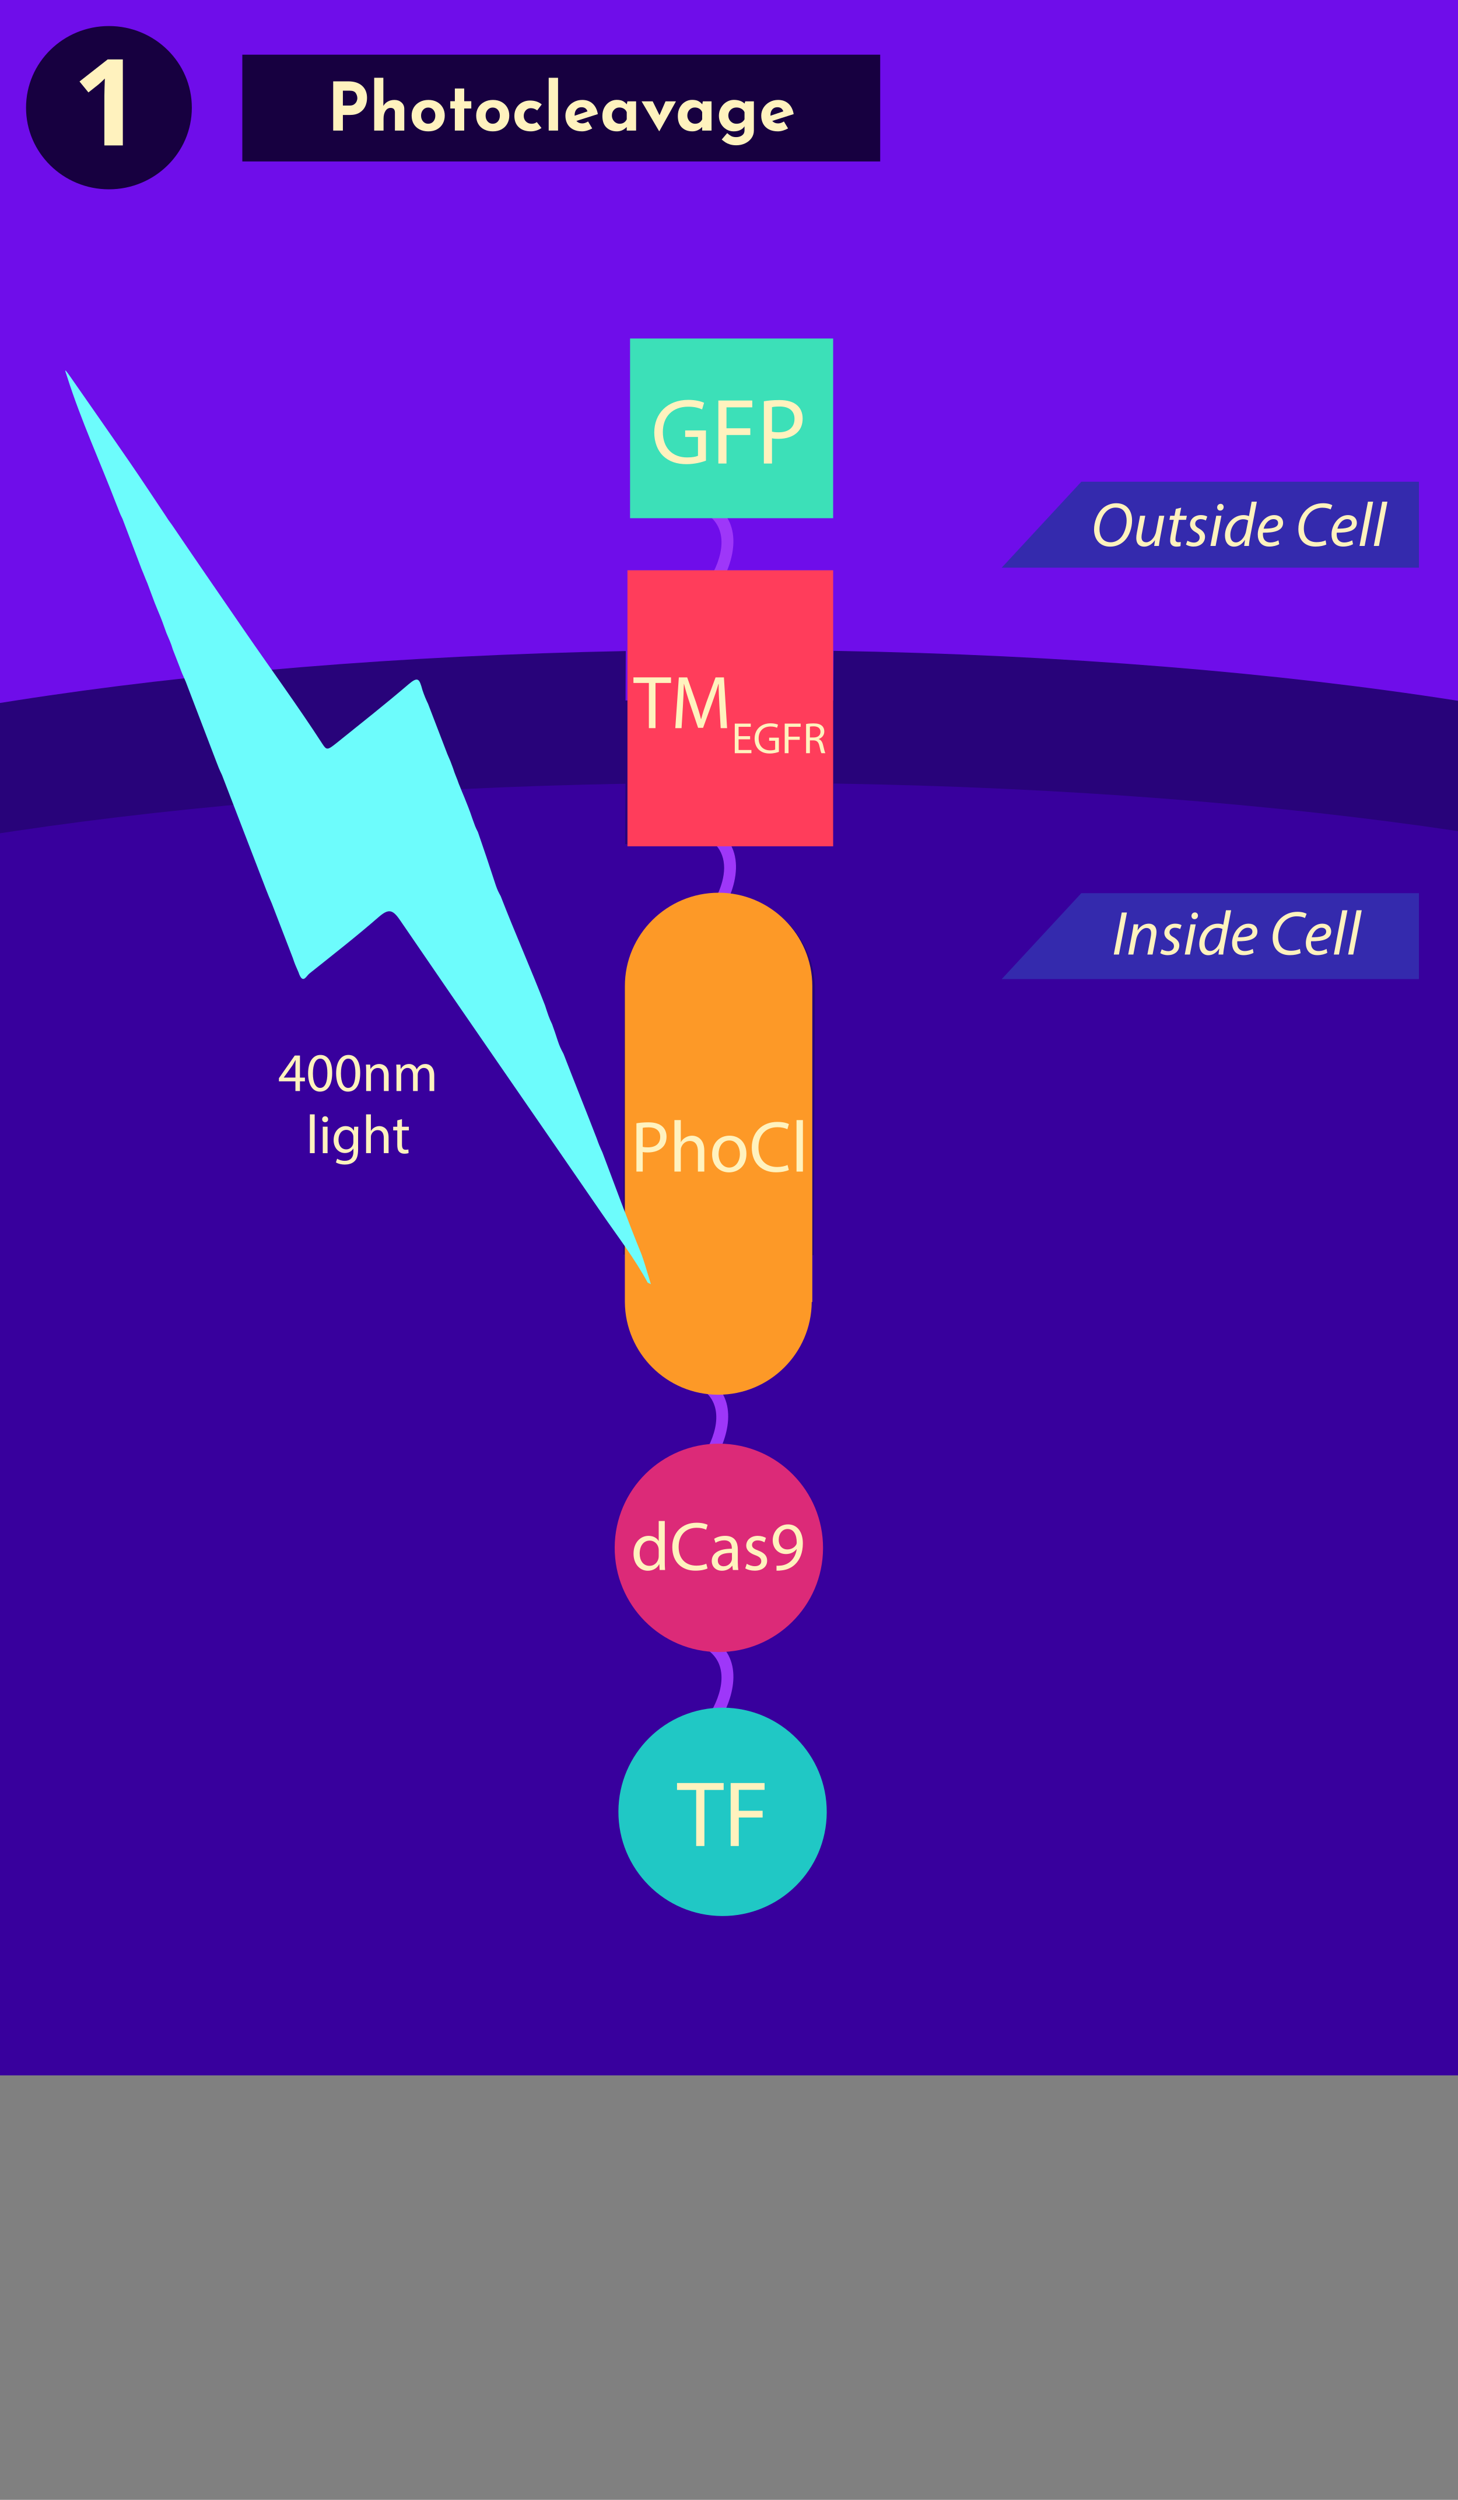 <?xml version="1.0" encoding="utf-8"?>
<!-- Generator: Adobe Illustrator 16.0.0, SVG Export Plug-In . SVG Version: 6.00 Build 0)  -->
<!DOCTYPE svg PUBLIC "-//W3C//DTD SVG 1.1//EN" "http://www.w3.org/Graphics/SVG/1.1/DTD/svg11.dtd">
<svg version="1.1" xmlns="http://www.w3.org/2000/svg" xmlns:xlink="http://www.w3.org/1999/xlink" x="0px" y="0px" width="560px"
	 height="960px" viewBox="0 0 560 960" enable-background="new 0 0 560 960" xml:space="preserve">
<rect x="0" y="0" width="560" height="960" fill="#808080" stroke="none"/>
<g id="Outside_Cell">
	<rect opacity="0.9" fill="#6D00F5" width="560" height="407"/>
	<path fill="#28037A" d="M560,269.12V771H0V269.96c2.02-0.32,4.05-0.65,6.09-0.96c67.19-10.51,147.38-17.3,234.26-18.98L240.26,269
		h79.8l0.101-19.06c88.729,1.51,170.64,8.35,239.07,19.06C559.49,269.03,559.74,269.07,560,269.12z"/>
	<path fill="#38009D" d="M560,319.2V797H0V320c2.02-0.305,4.05-0.619,6.09-0.914c67.19-10.005,147.38-16.512,234.26-18.112
		L240.26,319h79.8l0.101-18.103c88.729,1.438,170.64,7.971,239.07,18.167C559.49,319.092,559.74,319.152,560,319.2z"/>
	<path fill="#28037A" d="M320.16,273.94L320.06,293l-0.149,31.54l-39.29-0.19c3.149,5.65,2.39,12.79-0.15,19.27
		c18.37,2.01,32.629,17.63,32.54,36.53l-0.49,101.86c-9.869,0.13-19.829,0.2-29.859,0.2c-14.6,0-29.04-0.14-43.31-0.42l0.5-102
		c0.09-19.87,16.02-35.97,35.78-36.39c2.97-6.5,3.97-13.97-0.87-19.08l-34.65-0.17l0.15-31.15l0.09-18.98
		c13.94-0.26,28.05-0.4,42.31-0.4C295.28,273.62,307.79,273.73,320.16,273.94z"/>
</g>
<g id="Layer_1">
	<ellipse fill="#170040" cx="41.841" cy="41.352" rx="31.841" ry="31.352"/>
	<g>
		<path fill="#FFF2BE" d="M47.18,55.856h-7.091V36.741l0.068-3.142l0.115-3.435c-1.178,1.16-1.997,1.92-2.456,2.282l-3.854,3.05
			l-3.419-4.203l10.809-8.475h5.829L47.18,55.856L47.18,55.856z"/>
	</g>
	<rect x="93.072" y="20.997" fill="#170040" width="245" height="41"/>
	<g>
		<path fill="#FFF2BE" d="M139.072,32.943c1.267,1.139,1.901,2.693,1.901,4.663c0,1.13-0.218,2.188-0.655,3.173
			c-0.437,0.985-1.147,1.794-2.132,2.427c-0.985,0.634-2.257,0.951-3.815,0.951h-2.672v5.985h-3.725V31.235h5.729
			C136.015,31.235,137.805,31.804,139.072,32.943z M136.041,40.059c0.428-0.316,0.736-0.689,0.925-1.117
			c0.188-0.428,0.282-0.839,0.282-1.233c0-0.668-0.197-1.314-0.591-1.94c-0.394-0.625-1.156-0.938-2.286-0.938h-2.672v5.703h2.646
			C135.047,40.534,135.613,40.376,136.041,40.059z"/>
		<path fill="#FFF2BE" d="M154.189,39.327c0.71,0.634,1.074,1.438,1.092,2.415v8.4h-3.597v-7.064
			c-0.051-1.096-0.6-1.644-1.644-1.644c-0.822,0-1.481,0.385-1.978,1.156c-0.497,0.771-0.745,1.764-0.745,2.979v4.573h-3.596V29.873
			h3.52v10.815c0.411-0.719,0.98-1.284,1.708-1.695s1.588-0.617,2.582-0.617C152.592,38.376,153.479,38.693,154.189,39.327z"/>
		<path fill="#FFF2BE" d="M158.916,41.305c0.54-0.908,1.301-1.623,2.287-2.145c0.984-0.522,2.102-0.784,3.352-0.784
			s2.351,0.262,3.301,0.784c0.95,0.522,1.683,1.237,2.196,2.145s0.771,1.936,0.771,3.083c0,1.147-0.257,2.184-0.771,3.108
			s-1.246,1.648-2.196,2.171c-0.951,0.522-2.068,0.783-3.353,0.783c-1.25,0-2.359-0.244-3.327-0.732
			c-0.968-0.488-1.721-1.186-2.261-2.094c-0.539-0.907-0.809-1.986-0.809-3.237C158.107,43.24,158.377,42.212,158.916,41.305z
			 M162.5,46.635c0.514,0.591,1.164,0.886,1.952,0.886c0.822,0,1.485-0.291,1.991-0.874c0.505-0.582,0.758-1.327,0.758-2.235
			s-0.253-1.652-0.758-2.235c-0.505-0.582-1.169-0.874-1.991-0.874c-0.788,0-1.438,0.295-1.952,0.886
			c-0.514,0.591-0.771,1.332-0.771,2.222C161.729,45.304,161.986,46.044,162.5,46.635z"/>
		<path fill="#FFF2BE" d="M178.298,33.983v4.881h2.723v2.8h-2.723v8.477h-3.596v-8.477h-1.747v-2.8h1.747v-4.881H178.298z"/>
		<path fill="#FFF2BE" d="M183.705,41.305c0.54-0.908,1.301-1.623,2.287-2.145c0.984-0.522,2.102-0.784,3.352-0.784
			s2.351,0.262,3.301,0.784c0.95,0.522,1.683,1.237,2.196,2.145s0.771,1.936,0.771,3.083c0,1.147-0.257,2.184-0.771,3.108
			s-1.246,1.648-2.196,2.171c-0.951,0.522-2.068,0.783-3.353,0.783c-1.25,0-2.359-0.244-3.327-0.732
			c-0.968-0.488-1.721-1.186-2.261-2.094c-0.539-0.907-0.809-1.986-0.809-3.237C182.896,43.24,183.166,42.212,183.705,41.305z
			 M187.289,46.635c0.514,0.591,1.164,0.886,1.952,0.886c0.822,0,1.485-0.291,1.991-0.874c0.505-0.582,0.758-1.327,0.758-2.235
			s-0.253-1.652-0.758-2.235c-0.505-0.582-1.169-0.874-1.991-0.874c-0.788,0-1.438,0.295-1.952,0.886
			c-0.514,0.591-0.771,1.332-0.771,2.222C186.518,45.304,186.775,46.044,187.289,46.635z"/>
		<path fill="#FFF2BE" d="M206.106,50.09c-0.745,0.24-1.477,0.359-2.196,0.359c-1.952,0-3.498-0.526-4.637-1.58
			c-1.139-1.053-1.708-2.505-1.708-4.354c0-1.198,0.278-2.248,0.835-3.146c0.556-0.899,1.289-1.584,2.196-2.055
			s1.884-0.707,2.929-0.707c1.866,0,3.382,0.497,4.547,1.49l-1.747,2.312c-0.736-0.582-1.559-0.873-2.466-0.873
			c-0.754,0-1.392,0.282-1.914,0.848c-0.522,0.565-0.783,1.276-0.783,2.132c0,0.857,0.282,1.572,0.848,2.145
			c0.565,0.574,1.301,0.861,2.209,0.861c0.788,0,1.438-0.214,1.953-0.643l1.798,2.261C207.472,49.534,206.851,49.851,206.106,50.09z
			"/>
		<path fill="#FFF2BE" d="M214.339,29.873v20.269h-3.596V29.873H214.339z"/>
		<path fill="#FFF2BE" d="M225.873,46.648l1.593,2.671c-0.617,0.343-1.268,0.617-1.952,0.822c-0.686,0.206-1.336,0.308-1.953,0.308
			c-1.336,0-2.488-0.253-3.455-0.758c-0.968-0.505-1.7-1.216-2.196-2.132c-0.497-0.916-0.745-1.965-0.745-3.147
			c0-1.096,0.287-2.106,0.861-3.031c0.573-0.925,1.357-1.657,2.35-2.196c0.993-0.54,2.081-0.81,3.263-0.81
			c1.609,0,2.933,0.472,3.969,1.413c1.036,0.942,1.708,2.286,2.017,4.033l-8.22,2.62c0.548,0.634,1.293,0.951,2.235,0.951
			C224.357,47.393,225.103,47.145,225.873,46.648z M221.429,41.999c-0.48,0.548-0.72,1.284-0.72,2.209v0.231l4.933-1.669
			c-0.36-1.062-1.122-1.593-2.287-1.593C222.55,41.176,221.908,41.45,221.429,41.999z"/>
		<path fill="#FFF2BE" d="M244.317,38.916v11.226h-3.597v-1.387c-1.079,1.13-2.329,1.695-3.75,1.695c-1.661,0-3.01-0.497-4.046-1.49
			s-1.554-2.466-1.554-4.418c0-1.233,0.252-2.316,0.758-3.25c0.505-0.934,1.177-1.657,2.017-2.171
			c0.839-0.514,1.738-0.771,2.697-0.771c0.993,0,1.781,0.15,2.363,0.45s1.096,0.724,1.542,1.271l0.231-1.156H244.317z
			 M240.721,45.826v-2.749c-0.206-0.548-0.561-0.984-1.066-1.31c-0.505-0.325-1.101-0.488-1.785-0.488
			c-0.788,0-1.46,0.292-2.017,0.874c-0.557,0.583-0.835,1.319-0.835,2.209c0,0.582,0.137,1.117,0.411,1.605
			c0.273,0.488,0.638,0.869,1.092,1.143c0.453,0.274,0.946,0.411,1.477,0.411C239.248,47.521,240.156,46.956,240.721,45.826z"/>
		<path fill="#FFF2BE" d="M259.628,38.916l-6.371,11.457h-0.103l-6.73-11.457h4.264l2.621,5.343l2.312-5.343H259.628z"/>
		<path fill="#FFF2BE" d="M273.294,38.916v11.226h-3.597v-1.387c-1.079,1.13-2.329,1.695-3.75,1.695c-1.661,0-3.01-0.497-4.046-1.49
			s-1.554-2.466-1.554-4.418c0-1.233,0.252-2.316,0.758-3.25c0.505-0.934,1.177-1.657,2.017-2.171
			c0.839-0.514,1.738-0.771,2.697-0.771c0.993,0,1.781,0.15,2.363,0.45s1.096,0.724,1.542,1.271l0.231-1.156H273.294z
			 M269.698,45.826v-2.749c-0.206-0.548-0.561-0.984-1.066-1.31c-0.505-0.325-1.101-0.488-1.785-0.488
			c-0.788,0-1.46,0.292-2.017,0.874c-0.557,0.583-0.835,1.319-0.835,2.209c0,0.582,0.137,1.117,0.411,1.605
			c0.273,0.488,0.638,0.869,1.092,1.143c0.453,0.274,0.946,0.411,1.477,0.411C268.225,47.521,269.133,46.956,269.698,45.826z"/>
		<path fill="#FFF2BE" d="M289.555,38.916v11.226c0,1.062-0.304,2.025-0.911,2.89c-0.608,0.864-1.431,1.541-2.466,2.029
			c-1.037,0.488-2.162,0.732-3.379,0.732c-0.924,0-1.733-0.111-2.427-0.334c-0.693-0.223-1.25-0.471-1.669-0.745
			c-0.42-0.274-0.921-0.651-1.503-1.13l2.106-2.466c0.514,0.479,1.023,0.856,1.528,1.13c0.505,0.274,1.143,0.411,1.914,0.411
			c0.907,0,1.67-0.227,2.286-0.681c0.616-0.454,0.925-1.083,0.925-1.888v-1.593c-0.343,0.583-0.869,1.053-1.58,1.413
			c-0.711,0.359-1.58,0.539-2.607,0.539c-1.01,0-1.948-0.261-2.813-0.783c-0.865-0.522-1.554-1.242-2.068-2.158
			c-0.514-0.916-0.771-1.931-0.771-3.044c0-1.13,0.27-2.166,0.809-3.108c0.54-0.941,1.25-1.678,2.132-2.209
			c0.882-0.531,1.811-0.796,2.787-0.796c0.925,0,1.747,0.133,2.466,0.398c0.72,0.266,1.268,0.613,1.645,1.041l0.283-0.874H289.555z
			 M285.959,45.826v-2.749c-0.24-0.548-0.639-0.984-1.194-1.31c-0.558-0.325-1.194-0.488-1.914-0.488
			c-0.874,0-1.61,0.292-2.209,0.874c-0.6,0.583-0.899,1.319-0.899,2.209s0.299,1.64,0.899,2.248
			c0.599,0.608,1.335,0.912,2.209,0.912C284.289,47.521,285.325,46.956,285.959,45.826z"/>
		<path fill="#FFF2BE" d="M301.09,46.648l1.592,2.671c-0.616,0.343-1.268,0.617-1.951,0.822c-0.686,0.206-1.336,0.308-1.953,0.308
			c-1.336,0-2.488-0.253-3.455-0.758c-0.968-0.505-1.699-1.216-2.196-2.132s-0.745-1.965-0.745-3.147
			c0-1.096,0.287-2.106,0.861-3.031c0.572-0.925,1.356-1.657,2.35-2.196c0.993-0.54,2.081-0.81,3.263-0.81
			c1.609,0,2.933,0.472,3.969,1.413c1.036,0.942,1.708,2.286,2.017,4.033l-8.221,2.62c0.549,0.634,1.293,0.951,2.235,0.951
			C299.574,47.393,300.318,47.145,301.09,46.648z M296.646,41.999c-0.479,0.548-0.72,1.284-0.72,2.209v0.231l4.933-1.669
			c-0.36-1.062-1.122-1.593-2.286-1.593C297.767,41.176,297.125,41.45,296.646,41.999z"/>
	</g>
	<path fill="#9E37F9" d="M275.91,225.631c6.493-10.283,9.799-25.335-2.651-32.564c-2.549-1.479-5.348,2.2-2.778,3.693
		c10.125,5.877,6.977,17.794,1.739,26.093C270.636,225.359,274.322,228.151,275.91,225.631z"/>
	<path fill="#9E37F9" d="M280.47,343.62c-0.97,2.47-2.19,4.85-3.56,7.01c-1.59,2.52-5.27-0.27-3.69-2.78
		c0.88-1.4,1.71-2.9,2.41-4.45c2.97-6.5,3.97-13.97-0.87-19.08c-0.89-0.94-1.97-1.8-3.28-2.56c-2.57-1.49,0.23-5.17,2.78-3.69
		c2.95,1.71,5.01,3.86,6.36,6.28C283.77,330,283.01,337.14,280.47,343.62z"/>
	<path fill="#9E37F9" d="M273.91,561.631c6.493-10.282,9.799-25.335-2.651-32.564c-2.549-1.479-5.348,2.201-2.778,3.693
		c10.125,5.877,6.977,17.795,1.739,26.094C268.636,561.359,272.322,564.15,273.91,561.631z"/>
	<path fill="#9E37F9" d="M275.91,661.631c6.493-10.282,9.799-25.335-2.651-32.564c-2.549-1.479-5.348,2.201-2.778,3.693
		c10.125,5.877,6.977,17.795,1.739,26.094C270.636,661.359,274.322,664.15,275.91,661.631z"/>
	<rect x="241" y="219" fill="#FF3D5B" width="79" height="106"/>
	<rect x="242" y="130" fill="#3CE0B8" width="78" height="69"/>
	<path fill="#FD9927" d="M312,379v121h-0.221c-0.149,19.69-16.159,35.61-35.889,35.61S240.15,519.69,240,500V378.72
		c0-19.83,16.18-35.89,36-35.89s36,16.06,36,35.89V379L312,379z"/>
	<path fill="#DC2A78" d="M316.12,594.611c-0.111,22.094-18.109,39.922-40.203,39.818c-22.098-0.109-39.924-18.109-39.82-40.203
		c0.107-22.101,18.108-39.925,40.203-39.819C298.399,554.514,316.226,572.513,316.12,594.611z"/>
	<path fill="#20C8C5" d="M317.542,695.991c-0.106,22.096-18.108,39.92-40.202,39.814c-22.096-0.106-39.922-18.1-39.817-40.201
		c0.106-22.097,18.106-39.921,40.203-39.815C299.825,655.892,317.646,673.89,317.542,695.991z"/>
	<g>
		<path fill="#FFF2BE" d="M271.139,176.923c-1.4,0.502-4.163,1.328-7.429,1.328c-3.661,0-6.675-0.933-9.044-3.194
			c-2.082-2.01-3.374-5.24-3.374-9.008c0.036-7.213,4.988-12.489,13.1-12.489c2.799,0,4.988,0.61,6.029,1.113l-0.754,2.548
			c-1.292-0.574-2.907-1.041-5.348-1.041c-5.886,0-9.726,3.661-9.726,9.726c0,6.137,3.696,9.762,9.331,9.762
			c2.046,0,3.445-0.287,4.163-0.646v-7.214h-4.917v-2.512h7.968V176.923z"/>
		<path fill="#FFF2BE" d="M275.912,153.811h13.027v2.62h-9.905v8.039h9.151v2.584h-9.151V178h-3.122V153.811z"/>
		<path fill="#FFF2BE" d="M293.391,154.098c1.508-0.251,3.481-0.466,5.993-0.466c3.087,0,5.348,0.718,6.783,2.01
			c1.328,1.148,2.117,2.907,2.117,5.06c0,2.189-0.646,3.912-1.866,5.168c-1.65,1.758-4.342,2.656-7.393,2.656
			c-0.934,0-1.795-0.036-2.513-0.215V178h-3.122V154.098z M296.513,165.762c0.683,0.18,1.544,0.251,2.584,0.251
			c3.769,0,6.065-1.831,6.065-5.168c0-3.194-2.261-4.737-5.706-4.737c-1.364,0-2.405,0.108-2.943,0.251V165.762z"/>
	</g>
	<g>
		<path fill="#FFF2BE" d="M244.444,431.369c1.17-0.195,2.701-0.362,4.651-0.362c2.395,0,4.149,0.557,5.263,1.56
			c1.03,0.891,1.643,2.255,1.643,3.926c0,1.699-0.501,3.035-1.448,4.01c-1.281,1.365-3.37,2.061-5.737,2.061
			c-0.724,0-1.392-0.028-1.949-0.167v7.519h-2.423V431.369z M246.867,440.419c0.529,0.14,1.197,0.195,2.005,0.195
			c2.924,0,4.707-1.42,4.707-4.01c0-2.479-1.754-3.676-4.428-3.676c-1.059,0-1.866,0.083-2.284,0.195V440.419z"/>
		<path fill="#FFF2BE" d="M259.038,430.144h2.451v8.41h0.056c0.39-0.696,1.002-1.309,1.754-1.727
			c0.724-0.417,1.587-0.696,2.506-0.696c1.81,0,4.706,1.114,4.706,5.764v8.02h-2.451v-7.742c0-2.172-0.808-4.01-3.119-4.01
			c-1.587,0-2.84,1.114-3.286,2.451c-0.139,0.334-0.167,0.696-0.167,1.169v8.131h-2.451V430.144z"/>
		<path fill="#FFF2BE" d="M286.691,443.064c0,4.985-3.453,7.157-6.711,7.157c-3.648,0-6.46-2.673-6.46-6.934
			c0-4.511,2.952-7.157,6.684-7.157C284.074,436.131,286.691,438.943,286.691,443.064z M275.999,443.204
			c0,2.952,1.699,5.18,4.094,5.18c2.339,0,4.093-2.2,4.093-5.235c0-2.283-1.142-5.179-4.038-5.179
			C277.251,437.969,275.999,440.642,275.999,443.204z"/>
		<path fill="#FFF2BE" d="M302.984,449.302c-0.892,0.446-2.674,0.891-4.957,0.891c-5.291,0-9.273-3.341-9.273-9.496
			c0-5.876,3.982-9.858,9.803-9.858c2.339,0,3.814,0.501,4.455,0.835l-0.585,1.977c-0.919-0.446-2.228-0.78-3.787-0.78
			c-4.399,0-7.323,2.813-7.323,7.742c0,4.595,2.645,7.546,7.212,7.546c1.476,0,2.979-0.306,3.954-0.78L302.984,449.302z"/>
		<path fill="#FFF2BE" d="M305.937,430.144h2.45v19.771h-2.45V430.144z"/>
	</g>
	<g>
		<path fill="#FFF2BE" d="M255.334,584.107v15.496c0,1.14,0.026,2.438,0.106,3.312h-2.093l-0.106-2.226h-0.053
			c-0.715,1.431-2.278,2.518-4.371,2.518c-3.099,0-5.483-2.623-5.483-6.518c-0.027-4.264,2.622-6.887,5.748-6.887
			c1.96,0,3.285,0.928,3.867,1.961h0.053v-7.656H255.334z M253.003,595.313c0-0.291-0.027-0.688-0.106-0.98
			c-0.345-1.482-1.616-2.701-3.364-2.701c-2.411,0-3.841,2.119-3.841,4.953c0,2.596,1.271,4.742,3.788,4.742
			c1.563,0,2.993-1.033,3.417-2.781c0.079-0.318,0.106-0.637,0.106-1.008V595.313z"/>
		<path fill="#FFF2BE" d="M271.758,602.332c-0.848,0.424-2.543,0.848-4.715,0.848c-5.033,0-8.821-3.179-8.821-9.033
			c0-5.589,3.788-9.377,9.324-9.377c2.225,0,3.629,0.477,4.238,0.795l-0.556,1.881c-0.874-0.424-2.119-0.742-3.603-0.742
			c-4.186,0-6.967,2.676-6.967,7.364c0,4.371,2.517,7.179,6.861,7.179c1.404,0,2.834-0.291,3.761-0.742L271.758,602.332z"/>
		<path fill="#FFF2BE" d="M281.48,602.915l-0.186-1.616h-0.08c-0.715,1.007-2.092,1.908-3.92,1.908c-2.596,0-3.92-1.828-3.92-3.683
			c0-3.099,2.755-4.794,7.708-4.769v-0.265c0-1.06-0.292-2.967-2.914-2.967c-1.192,0-2.437,0.371-3.338,0.954l-0.529-1.537
			c1.06-0.688,2.596-1.139,4.211-1.139c3.92,0,4.874,2.676,4.874,5.245v4.794c0,1.113,0.054,2.199,0.213,3.073H281.48z
			 M281.136,596.372c-2.543-0.053-5.43,0.397-5.43,2.888c0,1.51,1.006,2.225,2.199,2.225c1.668,0,2.728-1.06,3.1-2.146
			c0.079-0.238,0.132-0.503,0.132-0.741V596.372z"/>
		<path fill="#FFF2BE" d="M286.831,600.531c0.688,0.45,1.907,0.927,3.073,0.927c1.695,0,2.49-0.848,2.49-1.907
			c0-1.112-0.663-1.722-2.385-2.357c-2.305-0.821-3.391-2.093-3.391-3.629c0-2.066,1.669-3.762,4.424-3.762
			c1.298,0,2.438,0.371,3.152,0.795l-0.583,1.695c-0.503-0.318-1.431-0.742-2.622-0.742c-1.378,0-2.146,0.795-2.146,1.748
			c0,1.061,0.769,1.537,2.438,2.173c2.225,0.848,3.364,1.96,3.364,3.867c0,2.252-1.748,3.841-4.794,3.841
			c-1.404,0-2.703-0.344-3.604-0.874L286.831,600.531z"/>
		<path fill="#FFF2BE" d="M298.248,601.272c0.504,0.054,1.086,0,1.881-0.079c1.351-0.186,2.622-0.742,3.603-1.669
			c1.139-1.033,1.96-2.543,2.278-4.583h-0.08c-0.953,1.166-2.331,1.854-4.053,1.854c-3.1,0-5.086-2.331-5.086-5.271
			c0-3.258,2.357-6.118,5.881-6.118s5.695,2.86,5.695,7.258c0,3.787-1.271,6.437-2.967,8.079c-1.324,1.298-3.152,2.093-5.007,2.304
			c-0.848,0.133-1.589,0.16-2.146,0.133V601.272z M299.096,591.365c0,2.146,1.298,3.656,3.311,3.656
			c1.563,0,2.782-0.769,3.391-1.802c0.133-0.212,0.213-0.477,0.213-0.848c0-2.94-1.086-5.191-3.523-5.191
			C300.5,587.181,299.096,588.929,299.096,591.365z"/>
	</g>
	<g>
		<path fill="#FFF2BE" d="M267.394,687.382h-7.357v-2.655h17.909v2.655h-7.393v21.533h-3.158V687.382z"/>
		<path fill="#FFF2BE" d="M280.637,684.727h13.027v2.619h-9.905v8.039h9.151v2.584h-9.151v10.946h-3.122V684.727z"/>
	</g>
	<g>
		<path fill="#FFF2BE" d="M249.227,262.272h-5.928v-2.14h14.429v2.14h-5.957v17.349h-2.544V262.272z"/>
		<path fill="#FFF2BE" d="M276.318,271.063c-0.145-2.718-0.318-5.985-0.289-8.414h-0.087c-0.665,2.284-1.475,4.713-2.458,7.402
			l-3.441,9.455h-1.908l-3.152-9.282c-0.925-2.747-1.706-5.263-2.255-7.576h-0.058c-0.058,2.429-0.203,5.696-0.376,8.617
			l-0.521,8.356h-2.4l1.359-19.489h3.209l3.325,9.426c0.81,2.4,1.475,4.54,1.966,6.564h0.087c0.492-1.966,1.186-4.106,2.053-6.564
			l3.47-9.426h3.209l1.214,19.489h-2.458L276.318,271.063z"/>
		<path fill="#FFF2BE" d="M288.105,283.92h-4.418v4.097h4.924v1.231h-6.391v-11.364h6.138v1.231h-4.671v3.591h4.418V283.92z"/>
		<path fill="#FFF2BE" d="M299.162,288.743c-0.657,0.236-1.955,0.624-3.49,0.624c-1.719,0-3.136-0.438-4.248-1.501
			c-0.979-0.944-1.586-2.461-1.586-4.232c0.018-3.389,2.344-5.868,6.154-5.868c1.315,0,2.344,0.287,2.833,0.523l-0.354,1.197
			c-0.606-0.27-1.365-0.489-2.512-0.489c-2.766,0-4.569,1.72-4.569,4.569c0,2.883,1.737,4.586,4.384,4.586
			c0.961,0,1.619-0.135,1.956-0.303v-3.389h-2.31v-1.18h3.742V288.743z"/>
		<path fill="#FFF2BE" d="M301.4,277.884h6.121v1.231h-4.653v3.777h4.3v1.214h-4.3v5.143H301.4V277.884z"/>
		<path fill="#FFF2BE" d="M309.609,278.036c0.742-0.152,1.804-0.236,2.815-0.236c1.568,0,2.579,0.287,3.288,0.927
			c0.573,0.506,0.894,1.282,0.894,2.158c0,1.501-0.944,2.496-2.142,2.9v0.05c0.877,0.304,1.399,1.113,1.67,2.293
			c0.371,1.585,0.641,2.681,0.877,3.119h-1.518c-0.186-0.32-0.439-1.298-0.76-2.715c-0.337-1.568-0.943-2.158-2.275-2.208h-1.383
			v4.923h-1.467V278.036z M311.076,283.212h1.5c1.568,0,2.563-0.86,2.563-2.158c0-1.467-1.063-2.108-2.614-2.125
			c-0.707,0-1.213,0.067-1.449,0.135V283.212z"/>
	</g>
</g>
<g id="Light">
	<g>
		<path fill-rule="evenodd" clip-rule="evenodd" fill="#6DFCFC" d="M44.799,193.936c-6.281-16.422-13.679-32.42-18.999-49.215
			c-0.573-1.996-1.815-4.372,1.321,0.116c7.642,10.987,15.325,21.947,22.91,32.973c4.5,6.539,8.854,13.185,13.279,19.779
			c1.389,2.172,1.389,2.172,2.78,4.042c9.329,13.784,18.801,27.488,28.223,41.193c9.823,14.273,20.072,28.264,29.501,42.826
			c1.627,2.514,1.968,2.494,5.578-0.414c9.185-7.38,18.436-14.686,27.39-22.336c3.782-3.234,4.272-2.307,5.467,2.078
			c0.771,2.27,1.28,3.475,2.196,5.393c2.46,6.4,4.914,12.796,7.371,19.201c1.058,2.354,1.379,3.213,2.176,5.4
			c0.711,2.346,1.548,3.97,2.218,6.015c1.148,2.897,1.402,3.375,2.211,5.383c1.005,2.509,1.994,4.924,2.946,7.81
			c1.131,3.13,1.086,3.168,2.206,5.384c2.598,7.534,4.071,11.876,6.877,20.481c0.727,2.037,0.93,2.373,1.876,4.138
			c5.409,13.975,11.613,27.922,17.008,41.895c1.067,3.295,1.546,4.824,2.745,7.288c0.881,2.455,1.398,3.963,2.146,6.308
			c0.746,2.168,1.032,2.797,2.23,5.063c4.167,10.794,8.556,21.618,12.725,32.423c0.821,2.307,1.151,3.099,2.198,5.388
			c4.917,13.058,9.573,25.785,15.042,39.212c1.186,3.416,1.441,4.297,3.579,11.413c-0.409-0.22-0.816-0.409-1.233-0.612
			c-5.132-9.484-11.738-17.998-17.825-26.863c-25.737-37.465-51.686-74.801-77.313-112.35c-2.876-4.208-4.47-4.402-8.226-1.145
			c-8.612,7.496-17.627,14.537-26.559,21.653c-1.264,1.007-2.556,4.398-4.196-0.474c-1.04-2.341-1.449-3.283-2.179-5.484
			c-2.698-7.001-5.392-14.001-8.091-21.002c-0.923-2.08-1.322-3.093-2.213-5.361c-5.625-14.617-11.259-29.25-16.886-43.858
			c-1.078-2.247-1.519-3.369-2.248-5.32c-3.913-10.226-7.825-20.45-11.731-30.671c-0.981-2.17-1.578-3.537-2.227-5.357
			c-0.9-2.302-1.802-4.606-2.698-6.915c-0.778-2.647-1.445-3.894-2.441-6.281c-0.796-2.095-1.337-3.859-2.211-6.012
			c-0.983-2.431-1.407-3.333-2.219-5.391c-0.965-2.457-1.713-4.659-2.924-7.827c-1.062-2.424-1.279-3.218-2.214-5.375
			c-2.433-6.425-4.871-12.849-7.308-19.274C45.809,196.814,45.738,196.134,44.799,193.936z"/>
	</g>
	<polygon fill="#342AAD" points="415.32,185 545,185 545,218 384.75,218 	"/>
	<polygon fill="#342AAD" points="415.32,343 545,343 545,376 384.75,376 	"/>
	<g>
		<path fill="#FFF2BE" d="M434.809,199.862c0,2.803-1.006,5.893-2.923,7.81c-1.437,1.413-3.306,2.252-5.534,2.252
			c-4.168,0-6.133-3.139-6.133-6.564c0-2.851,1.127-5.989,3.091-7.93c1.366-1.341,3.378-2.18,5.414-2.18
			C433.06,193.25,434.809,196.412,434.809,199.862z M424.771,196.556c-1.558,1.558-2.469,4.385-2.469,6.637
			c0,2.635,1.175,5.055,4.337,5.055c1.365,0,2.683-0.6,3.688-1.605c1.51-1.533,2.396-4.432,2.396-6.684
			c0-2.3-0.742-5.031-4.265-5.031C427.023,194.927,425.753,195.55,424.771,196.556z"/>
		<path fill="#FFF2BE" d="M447.191,198.065l-1.558,8.217c-0.239,1.294-0.407,2.42-0.526,3.378h-1.797l0.311-2.18h-0.047
			c-1.031,1.509-2.564,2.443-4.098,2.443c-1.484,0-3.042-0.719-3.042-3.354c0-0.551,0.071-1.174,0.216-1.94l1.246-6.563h1.988
			l-1.223,6.468c-0.143,0.647-0.215,1.198-0.215,1.701c0,1.198,0.503,2.013,1.868,2.013c1.438,0,3.282-1.678,3.761-4.24l1.127-5.941
			H447.191z"/>
		<path fill="#FFF2BE" d="M453.681,194.951l-0.599,3.114h2.779l-0.313,1.557h-2.778l-1.078,5.63
			c-0.12,0.647-0.216,1.246-0.216,1.869c0,0.694,0.336,1.102,1.102,1.102c0.336,0,0.672-0.023,0.936-0.071l-0.096,1.557
			c-0.359,0.144-0.959,0.216-1.533,0.216c-1.773,0-2.444-1.078-2.444-2.252c0-0.671,0.071-1.342,0.239-2.18l1.15-5.87h-1.677
			l0.312-1.557h1.652l0.504-2.611L453.681,194.951z"/>
		<path fill="#FFF2BE" d="M456.075,207.647c0.551,0.336,1.558,0.719,2.491,0.719c1.342,0,2.204-0.862,2.204-1.893
			c0-0.91-0.407-1.461-1.604-2.132c-1.342-0.742-2.084-1.772-2.084-2.946c0-2.036,1.748-3.594,4.191-3.594
			c1.055,0,1.988,0.287,2.42,0.575l-0.551,1.509c-0.408-0.239-1.15-0.526-2.013-0.526c-1.198,0-2.06,0.742-2.06,1.748
			c0,0.839,0.551,1.366,1.58,1.94c1.294,0.743,2.181,1.749,2.181,3.043c0,2.443-1.989,3.809-4.433,3.809
			c-1.245,0-2.348-0.383-2.874-0.79L456.075,207.647z"/>
		<path fill="#FFF2BE" d="M464.914,209.66l2.228-11.595h1.988l-2.228,11.595H464.914z M467.501,194.831
			c0-0.767,0.599-1.342,1.317-1.342s1.174,0.527,1.174,1.246c-0.023,0.791-0.575,1.342-1.342,1.342
			C467.956,196.077,467.501,195.55,467.501,194.831z"/>
		<path fill="#FFF2BE" d="M482.735,192.651l-2.54,13.344c-0.238,1.197-0.431,2.539-0.502,3.665h-1.821l0.312-2.3h-0.048
			c-1.054,1.653-2.516,2.563-4.169,2.563c-2.252,0-3.473-1.845-3.473-4.217c0-4.12,3.066-7.905,7.162-7.905
			c0.743,0,1.558,0.168,2.061,0.407l1.03-5.558H482.735z M479.405,199.886c-0.407-0.264-1.078-0.479-1.917-0.479
			c-2.778,0-4.935,2.946-4.935,6.036c0,1.39,0.479,2.852,2.181,2.852c1.533,0,3.377-1.749,3.881-4.36L479.405,199.886z"/>
		<path fill="#FFF2BE" d="M491.334,208.989c-0.863,0.503-2.275,0.91-3.833,0.91c-3.066,0-4.408-2.084-4.408-4.647
			c0-3.497,2.587-7.45,6.325-7.45c2.203,0,3.4,1.317,3.4,2.971c0,3.042-3.425,3.856-7.713,3.785
			c-0.096,0.503-0.024,1.581,0.239,2.204c0.455,1.03,1.39,1.557,2.587,1.557c1.365,0,2.396-0.431,3.115-0.814L491.334,208.989z
			 M489.13,199.359c-1.893,0-3.306,1.844-3.785,3.665c3.114,0.023,5.558-0.384,5.558-2.181
			C490.902,199.886,490.184,199.359,489.13,199.359z"/>
		<path fill="#FFF2BE" d="M509.418,209.133c-0.91,0.407-2.372,0.767-4.193,0.767c-4.072,0-6.539-2.563-6.539-6.684
			c0-3.042,1.221-5.941,3.449-7.786c1.652-1.413,3.713-2.18,6.085-2.18c1.797,0,3.066,0.455,3.497,0.791l-0.646,1.604
			c-0.599-0.359-1.748-0.671-3.186-0.671c-1.678,0-3.379,0.647-4.624,1.821c-1.509,1.413-2.468,3.689-2.468,6.133
			c0,2.898,1.318,5.271,4.911,5.271c1.222,0,2.563-0.24,3.45-0.695L509.418,209.133z"/>
		<path fill="#FFF2BE" d="M519.669,208.989c-0.862,0.503-2.276,0.91-3.833,0.91c-3.066,0-4.408-2.084-4.408-4.647
			c0-3.497,2.588-7.45,6.324-7.45c2.204,0,3.402,1.317,3.402,2.971c0,3.042-3.426,3.856-7.715,3.785
			c-0.096,0.503-0.023,1.581,0.24,2.204c0.455,1.03,1.39,1.557,2.588,1.557c1.365,0,2.395-0.431,3.113-0.814L519.669,208.989z
			 M517.465,199.359c-1.893,0-3.307,1.844-3.785,3.665c3.114,0.023,5.558-0.384,5.558-2.181
			C519.237,199.886,518.52,199.359,517.465,199.359z"/>
		<path fill="#FFF2BE" d="M522.182,209.66l3.234-17.009h1.988l-3.258,17.009H522.182z"/>
		<path fill="#FFF2BE" d="M527.667,209.66l3.233-17.009h1.988l-3.258,17.009H527.667z"/>
	</g>
	<g>
		<path fill="#FFF2BE" d="M432.843,350.422l-3.066,16.146h-1.988l3.066-16.146H432.843z"/>
		<path fill="#FFF2BE" d="M433.32,366.568l1.558-8.217c0.264-1.294,0.407-2.42,0.551-3.378h1.772l-0.287,2.275h0.048
			c1.03-1.629,2.587-2.539,4.288-2.539c1.39,0,2.947,0.791,2.947,3.234c0,0.503-0.096,1.245-0.216,1.868l-1.294,6.756h-1.988
			l1.27-6.684c0.096-0.455,0.168-1.007,0.168-1.485c0-1.174-0.455-2.036-1.82-2.036c-1.414,0-3.426,1.7-3.953,4.575l-1.055,5.63
			H433.32z"/>
		<path fill="#FFF2BE" d="M446.207,364.556c0.551,0.336,1.557,0.719,2.491,0.719c1.342,0,2.204-0.862,2.204-1.893
			c0-0.91-0.407-1.461-1.605-2.132c-1.341-0.742-2.084-1.772-2.084-2.946c0-2.036,1.749-3.594,4.193-3.594
			c1.053,0,1.988,0.287,2.419,0.575l-0.552,1.509c-0.406-0.239-1.149-0.526-2.012-0.526c-1.197,0-2.061,0.742-2.061,1.748
			c0,0.839,0.551,1.366,1.582,1.94c1.293,0.743,2.18,1.749,2.18,3.043c0,2.443-1.988,3.809-4.432,3.809
			c-1.246,0-2.348-0.383-2.875-0.79L446.207,364.556z"/>
		<path fill="#FFF2BE" d="M455.045,366.568l2.229-11.595h1.988l-2.229,11.595H455.045z M457.633,351.739
			c0-0.767,0.599-1.342,1.317-1.342s1.174,0.527,1.174,1.246c-0.024,0.791-0.575,1.342-1.342,1.342
			C458.088,352.985,457.633,352.458,457.633,351.739z"/>
		<path fill="#FFF2BE" d="M472.867,349.56l-2.539,13.344c-0.24,1.197-0.432,2.539-0.504,3.665h-1.82l0.312-2.3h-0.048
			c-1.055,1.653-2.516,2.563-4.168,2.563c-2.252,0-3.475-1.845-3.475-4.217c0-4.12,3.066-7.905,7.164-7.905
			c0.742,0,1.557,0.168,2.06,0.407l1.03-5.558H472.867z M469.537,356.794c-0.407-0.264-1.078-0.479-1.916-0.479
			c-2.779,0-4.936,2.946-4.936,6.036c0,1.39,0.479,2.852,2.18,2.852c1.533,0,3.379-1.749,3.881-4.36L469.537,356.794z"/>
		<path fill="#FFF2BE" d="M481.466,365.897c-0.862,0.503-2.276,0.91-3.833,0.91c-3.066,0-4.408-2.084-4.408-4.647
			c0-3.497,2.588-7.45,6.324-7.45c2.204,0,3.402,1.317,3.402,2.971c0,3.042-3.426,3.856-7.715,3.785
			c-0.096,0.503-0.023,1.581,0.24,2.204c0.455,1.03,1.39,1.557,2.588,1.557c1.365,0,2.395-0.431,3.113-0.814L481.466,365.897z
			 M479.262,356.268c-1.893,0-3.307,1.844-3.785,3.665c3.114,0.023,5.558-0.384,5.558-2.181
			C481.034,356.794,480.316,356.268,479.262,356.268z"/>
		<path fill="#FFF2BE" d="M499.549,366.041c-0.91,0.407-2.371,0.767-4.191,0.767c-4.073,0-6.541-2.563-6.541-6.684
			c0-3.042,1.223-5.941,3.45-7.786c1.653-1.413,3.714-2.18,6.085-2.18c1.797,0,3.066,0.455,3.498,0.791l-0.647,1.604
			c-0.599-0.359-1.749-0.671-3.187-0.671c-1.676,0-3.377,0.647-4.623,1.821c-1.51,1.413-2.467,3.689-2.467,6.133
			c0,2.898,1.316,5.271,4.91,5.271c1.223,0,2.563-0.24,3.449-0.695L499.549,366.041z"/>
		<path fill="#FFF2BE" d="M509.801,365.897c-0.863,0.503-2.275,0.91-3.833,0.91c-3.066,0-4.408-2.084-4.408-4.647
			c0-3.497,2.587-7.45,6.325-7.45c2.203,0,3.4,1.317,3.4,2.971c0,3.042-3.425,3.856-7.713,3.785
			c-0.096,0.503-0.024,1.581,0.239,2.204c0.455,1.03,1.39,1.557,2.587,1.557c1.365,0,2.396-0.431,3.115-0.814L509.801,365.897z
			 M507.597,356.268c-1.893,0-3.306,1.844-3.785,3.665c3.114,0.023,5.558-0.384,5.558-2.181
			C509.369,356.794,508.65,356.268,507.597,356.268z"/>
		<path fill="#FFF2BE" d="M512.314,366.568l3.233-17.009h1.988l-3.258,17.009H512.314z"/>
		<path fill="#FFF2BE" d="M517.799,366.568l3.234-17.009h1.988l-3.258,17.009H517.799z"/>
	</g>
</g>
<g id="Text">
	<g>
		<path fill="#FFF2BE" d="M113.467,418.985v-3.713h-6.336v-1.217l6.084-8.707h1.994v8.477h1.909v1.448h-1.909v3.713H113.467z
			 M113.467,413.824v-4.553c0-0.713,0.021-1.426,0.063-2.14h-0.063c-0.419,0.797-0.755,1.385-1.133,2.014l-3.336,4.637v0.042
			H113.467z"/>
		<path fill="#FFF2BE" d="M127.588,412.02c0,4.637-1.72,7.197-4.742,7.197c-2.665,0-4.469-2.497-4.511-7.008
			c0-4.574,1.972-7.091,4.742-7.091C125.952,405.117,127.588,407.677,127.588,412.02z M120.182,412.229
			c0,3.546,1.091,5.56,2.77,5.56c1.888,0,2.791-2.203,2.791-5.686c0-3.357-0.86-5.56-2.77-5.56
			C121.357,406.544,120.182,408.516,120.182,412.229z"/>
		<path fill="#FFF2BE" d="M138.352,412.02c0,4.637-1.72,7.197-4.742,7.197c-2.665,0-4.469-2.497-4.511-7.008
			c0-4.574,1.972-7.091,4.742-7.091C136.716,405.117,138.352,407.677,138.352,412.02z M130.946,412.229
			c0,3.546,1.091,5.56,2.77,5.56c1.888,0,2.791-2.203,2.791-5.686c0-3.357-0.86-5.56-2.77-5.56
			C132.121,406.544,130.946,408.516,130.946,412.229z"/>
		<path fill="#FFF2BE" d="M140.64,411.579c0-1.049-0.021-1.909-0.084-2.749h1.636l0.105,1.679h0.042
			c0.503-0.965,1.679-1.91,3.357-1.91c1.406,0,3.588,0.839,3.588,4.322v6.063h-1.846v-5.854c0-1.637-0.609-3-2.35-3
			c-1.217,0-2.161,0.86-2.476,1.888c-0.084,0.231-0.126,0.546-0.126,0.86v6.105h-1.846V411.579z"/>
		<path fill="#FFF2BE" d="M152.286,411.579c0-1.049-0.021-1.909-0.084-2.749h1.615l0.084,1.637h0.063
			c0.566-0.965,1.511-1.868,3.189-1.868c1.385,0,2.434,0.839,2.875,2.035h0.042c0.315-0.566,0.713-1.007,1.133-1.322
			c0.609-0.461,1.28-0.713,2.245-0.713c1.343,0,3.336,0.881,3.336,4.406v5.979h-1.804v-5.749c0-1.952-0.713-3.126-2.203-3.126
			c-1.049,0-1.867,0.776-2.182,1.679c-0.084,0.251-0.146,0.587-0.146,0.923v6.273h-1.805v-6.084c0-1.616-0.713-2.791-2.119-2.791
			c-1.154,0-1.993,0.923-2.287,1.846c-0.105,0.273-0.147,0.588-0.147,0.902v6.126h-1.804V411.579z"/>
		<path fill="#FFF2BE" d="M119.018,427.944h1.846v14.896h-1.846V427.944z"/>
		<path fill="#FFF2BE" d="M126.026,429.833c0.021,0.629-0.441,1.133-1.175,1.133c-0.65,0-1.112-0.504-1.112-1.133
			c0-0.65,0.482-1.154,1.154-1.154C125.585,428.679,126.026,429.182,126.026,429.833z M123.97,442.841v-10.155h1.846v10.155H123.97z
			"/>
		<path fill="#FFF2BE" d="M137.629,432.686c-0.042,0.734-0.084,1.553-0.084,2.791v5.896c0,2.329-0.462,3.756-1.448,4.637
			c-0.986,0.923-2.413,1.217-3.693,1.217c-1.217,0-2.56-0.293-3.378-0.839l0.462-1.406c0.671,0.419,1.72,0.797,2.979,0.797
			c1.889,0,3.273-0.986,3.273-3.546V441.1h-0.042c-0.567,0.944-1.658,1.699-3.231,1.699c-2.518,0-4.322-2.14-4.322-4.952
			c0-3.44,2.245-5.392,4.574-5.392c1.762,0,2.728,0.923,3.168,1.763h0.042l0.084-1.532H137.629z M135.72,436.693
			c0-0.314-0.021-0.587-0.105-0.839c-0.336-1.07-1.238-1.951-2.581-1.951c-1.763,0-3.021,1.49-3.021,3.84c0,1.993,1.007,3.65,3,3.65
			c1.133,0,2.161-0.713,2.56-1.888c0.105-0.315,0.147-0.671,0.147-0.986V436.693z"/>
		<path fill="#FFF2BE" d="M140.609,427.944h1.846v6.336h0.042c0.293-0.524,0.755-0.986,1.322-1.301
			c0.545-0.315,1.196-0.525,1.888-0.525c1.364,0,3.546,0.839,3.546,4.343v6.042h-1.846v-5.833c0-1.637-0.609-3.021-2.35-3.021
			c-1.196,0-2.14,0.839-2.476,1.846c-0.105,0.252-0.126,0.525-0.126,0.881v6.126h-1.846V427.944z"/>
		<path fill="#FFF2BE" d="M154.394,429.77v2.917h2.644v1.406h-2.644v5.476c0,1.259,0.357,1.972,1.385,1.972
			c0.483,0,0.839-0.063,1.07-0.126l0.084,1.385c-0.357,0.147-0.923,0.252-1.637,0.252c-0.86,0-1.553-0.273-1.993-0.776
			c-0.524-0.545-0.713-1.448-0.713-2.644v-5.539h-1.574v-1.406h1.574v-2.434L154.394,429.77z"/>
	</g>
	<g>
	</g>
	<g>
	</g>
	<g>
	</g>
	<g>
	</g>
	<g>
	</g>
	<g>
	</g>
	<g>
	</g>
	<g>
	</g>
	<g>
	</g>
	<g>
	</g>
	<g>
	</g>
	<g>
	</g>
	<g>
	</g>
	<g>
	</g>
	<g>
	</g>
</g>
</svg>

